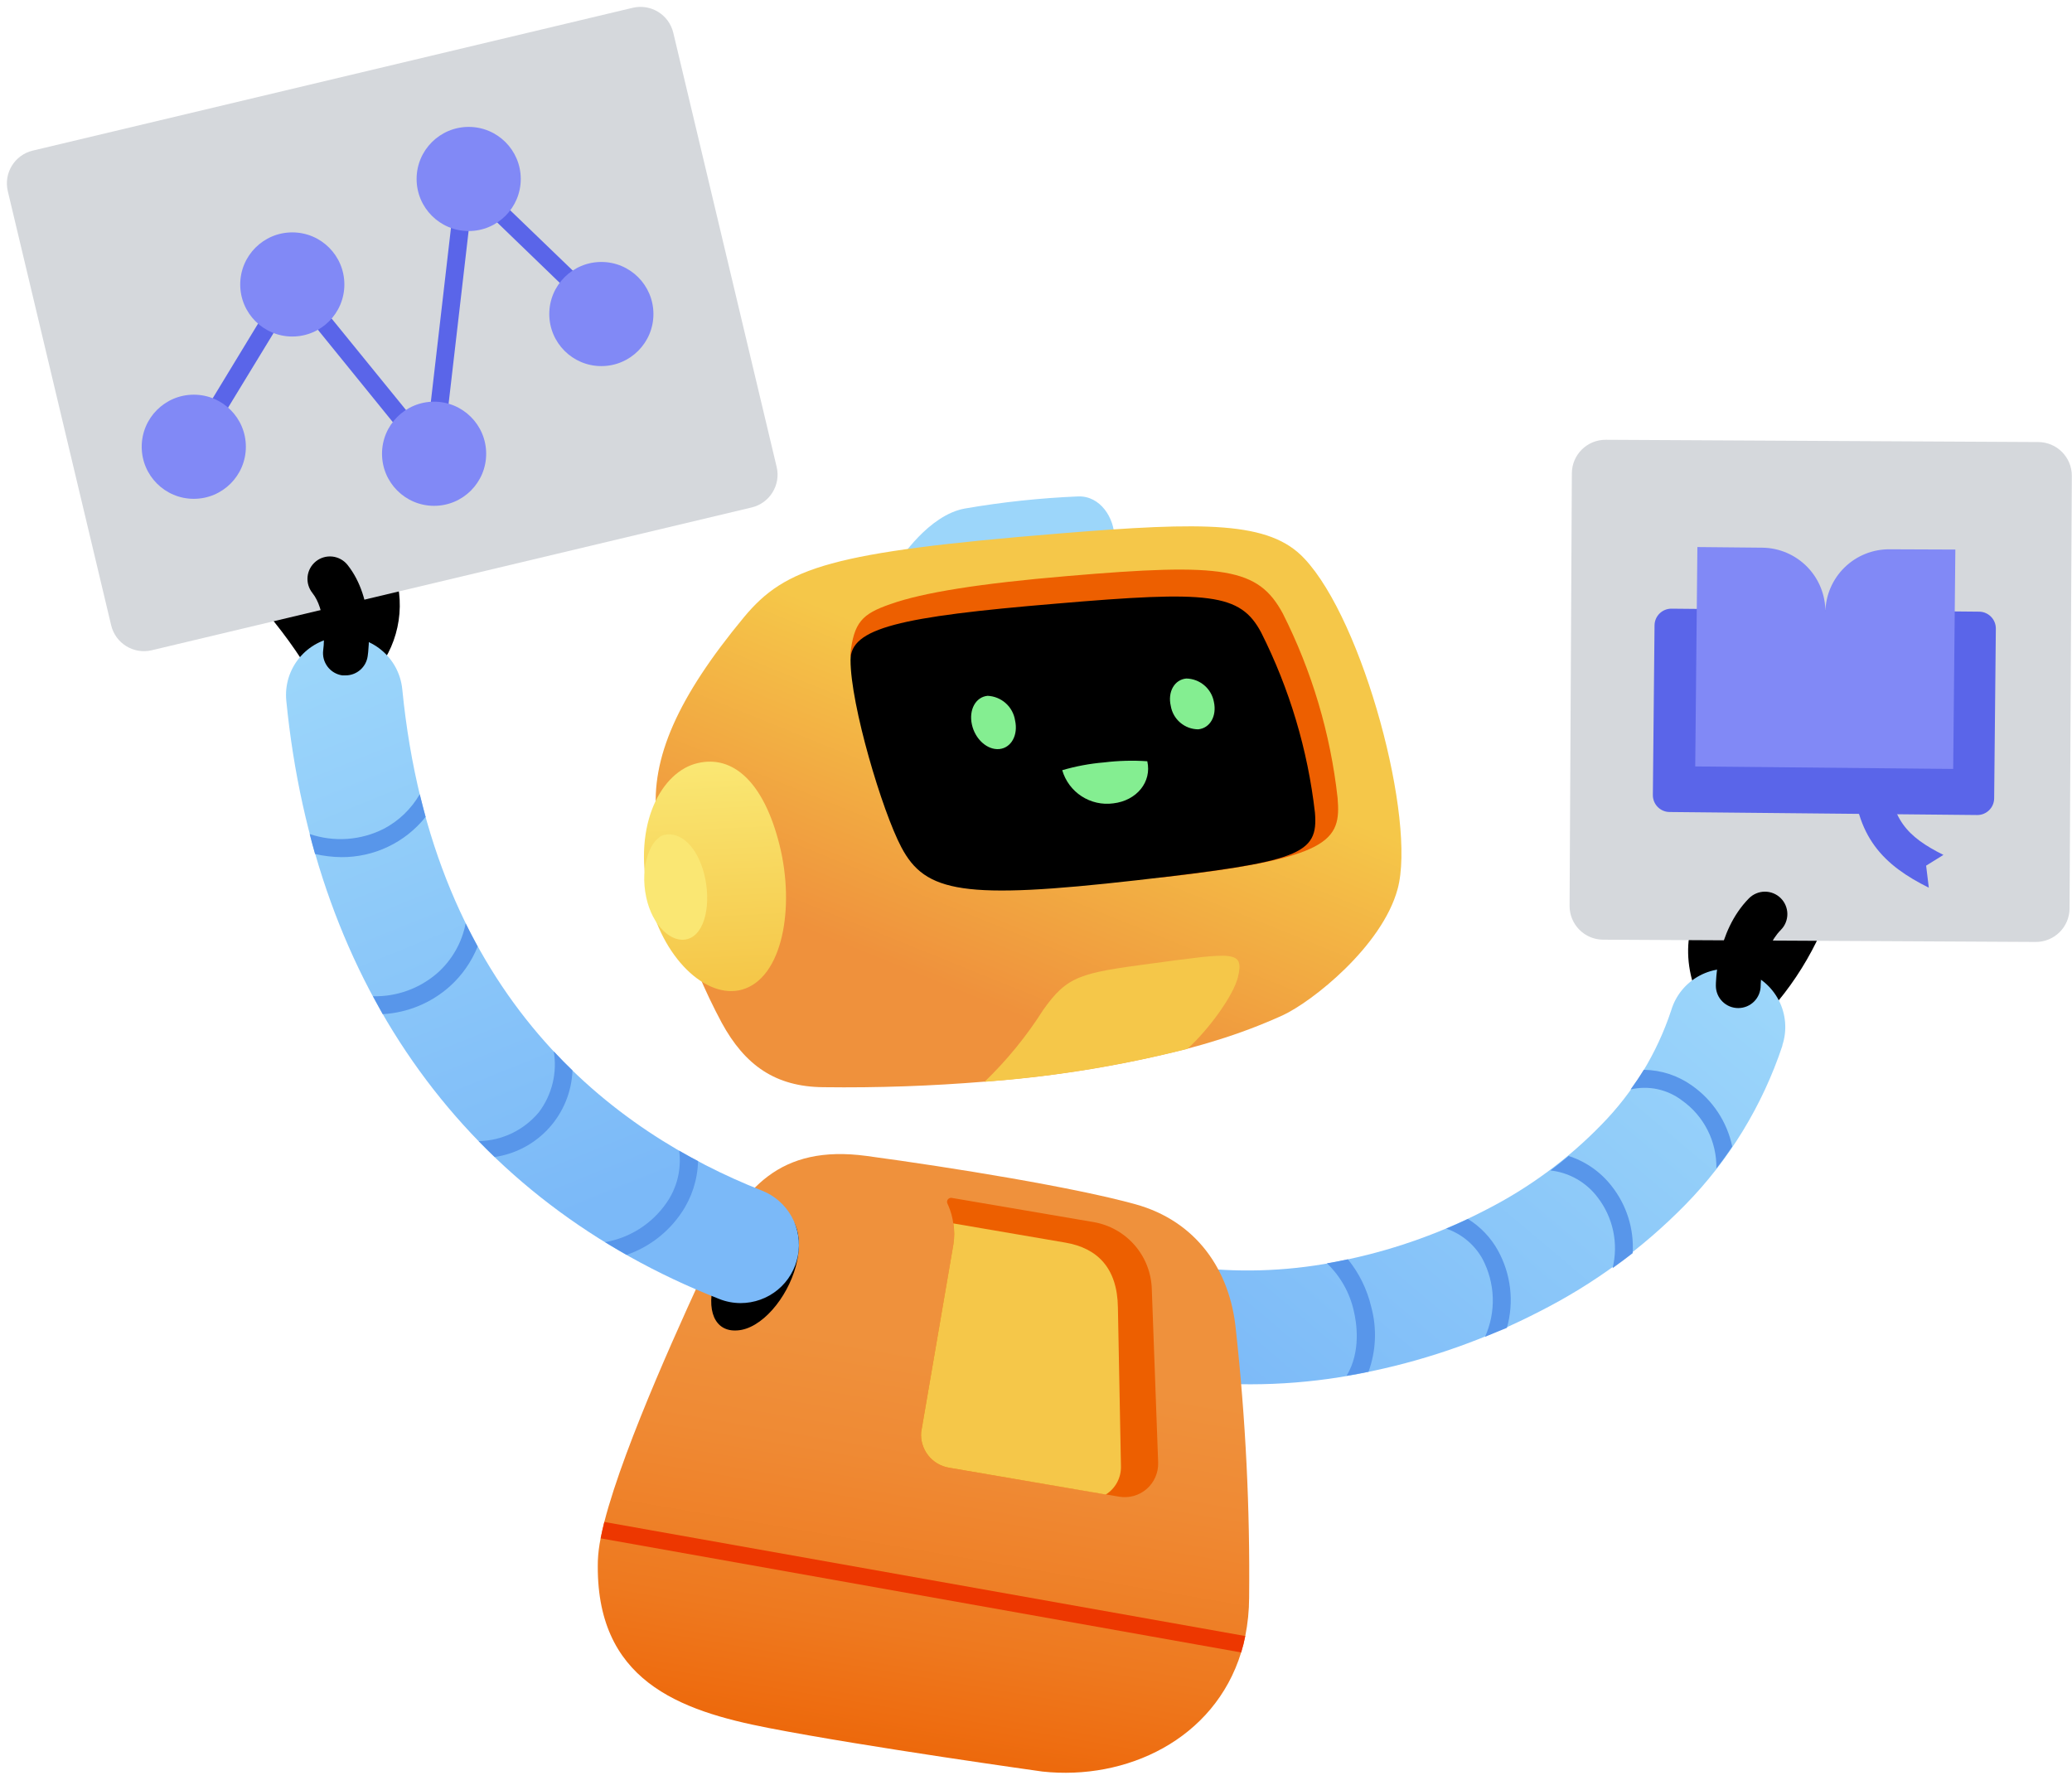 <svg width="94" height="81" viewBox="0 0 94 81" fill="none" xmlns="http://www.w3.org/2000/svg">
<path d="M78.123 46.194C77.937 46.194 77.754 46.142 77.594 46.044C77.435 45.947 77.306 45.807 77.221 45.641C76.127 43.53 76.472 41.2 78.034 40.216C78.261 40.071 78.537 40.023 78.801 40.081C79.064 40.139 79.294 40.3 79.439 40.527C79.584 40.755 79.633 41.031 79.574 41.294C79.516 41.558 79.355 41.787 79.128 41.932C78.506 42.339 78.469 43.596 79.042 44.71C79.123 44.865 79.162 45.038 79.156 45.212C79.15 45.386 79.099 45.556 79.008 45.706C78.918 45.855 78.79 45.978 78.638 46.063C78.486 46.149 78.314 46.194 78.14 46.194H78.123Z" fill="black"/>
<path d="M79.567 46.153C79.375 46.151 79.188 46.095 79.027 45.991C78.866 45.886 78.737 45.739 78.657 45.565C78.576 45.391 78.546 45.198 78.57 45.008C78.595 44.818 78.672 44.638 78.794 44.49C79.482 43.712 80.068 42.85 80.539 41.924C80.589 41.798 80.665 41.683 80.761 41.586C80.857 41.49 80.971 41.413 81.097 41.362C81.223 41.31 81.358 41.284 81.494 41.286C81.63 41.287 81.764 41.316 81.889 41.371C82.014 41.425 82.127 41.504 82.22 41.603C82.314 41.702 82.387 41.818 82.434 41.946C82.482 42.073 82.504 42.209 82.498 42.345C82.492 42.481 82.46 42.614 82.401 42.738C81.859 43.835 81.176 44.856 80.368 45.775C80.272 45.895 80.15 45.992 80.011 46.057C79.873 46.123 79.721 46.156 79.567 46.153Z" fill="black"/>
<path d="M92.471 20.057L72.847 19.954C72.002 19.95 71.314 20.631 71.31 21.475L71.207 41.099C71.203 41.943 71.884 42.632 72.728 42.636L92.352 42.739C93.197 42.743 93.885 42.062 93.889 41.218L93.992 21.594C93.996 20.749 93.315 20.061 92.471 20.057Z" fill="#D5D8DC"/>
<path d="M89.788 27.753L75.833 27.617C75.41 27.613 75.065 27.952 75.061 28.374L74.985 36.071C74.981 36.493 75.32 36.839 75.742 36.843L89.698 36.98C90.12 36.984 90.465 36.645 90.469 36.223L90.545 28.525C90.549 28.103 90.21 27.758 89.788 27.753Z" fill="#5A65E9"/>
<path d="M85.731 24.923C84.967 24.915 84.231 25.21 83.684 25.744C83.137 26.277 82.823 27.005 82.812 27.769C82.818 27.006 82.523 26.27 81.99 25.723C81.457 25.177 80.729 24.862 79.965 24.85L77.005 24.821L76.907 34.776L88.61 34.889L88.708 24.935L85.731 24.923Z" fill="#8189F6"/>
<path d="M87.382 39.277L88.167 38.789C86.541 37.976 85.727 37.163 85.691 34.987L84.064 35.024C84.129 37.984 85.483 39.273 87.504 40.277L87.382 39.277Z" fill="#5A65E9"/>
<path d="M54.754 57.564C56.921 57.756 59.106 57.608 61.227 57.124C63.394 56.655 65.488 55.897 67.453 54.872C69.382 53.885 71.136 52.59 72.646 51.037C74.087 49.571 75.172 47.793 75.818 45.84C75.918 45.505 76.084 45.193 76.306 44.922C76.529 44.652 76.802 44.428 77.112 44.264C77.421 44.1 77.76 43.999 78.108 43.968C78.457 43.935 78.808 43.973 79.142 44.078C79.476 44.183 79.786 44.354 80.054 44.579C80.321 44.805 80.541 45.082 80.701 45.393C80.861 45.705 80.957 46.045 80.984 46.394C81.012 46.743 80.969 47.094 80.86 47.426V47.45C79.958 50.162 78.449 52.633 76.448 54.672C74.526 56.631 72.296 58.263 69.848 59.503C67.464 60.734 64.925 61.641 62.301 62.199C59.639 62.787 56.901 62.952 54.188 62.687C53.515 62.608 52.901 62.266 52.477 61.737C52.054 61.208 51.856 60.533 51.927 59.858C51.997 59.184 52.33 58.565 52.854 58.135C53.378 57.705 54.05 57.498 54.725 57.559L54.754 57.564Z" fill="url(#paint0_linear_220_16957)"/>
<path d="M62.207 59.292C62.472 60.264 62.429 61.293 62.085 62.24C61.752 62.305 61.423 62.37 61.089 62.423C61.768 61.305 61.532 59.963 61.419 59.487C61.236 58.66 60.811 57.905 60.199 57.32C60.519 57.268 60.836 57.207 61.15 57.137C61.66 57.767 62.021 58.503 62.207 59.292ZM66.595 55.307C66.274 55.461 65.944 55.604 65.611 55.746C66.312 55.985 66.899 56.476 67.258 57.124C67.543 57.666 67.702 58.264 67.722 58.876C67.742 59.488 67.622 60.096 67.372 60.654C67.705 60.52 68.034 60.377 68.364 60.247C68.695 59.07 68.549 57.809 67.957 56.738C67.633 56.152 67.164 55.66 66.595 55.307ZM71.153 52.46C70.885 52.68 70.613 52.9 70.34 53.107C70.761 53.154 71.168 53.286 71.535 53.496C71.903 53.706 72.224 53.989 72.479 54.327C72.826 54.777 73.068 55.299 73.185 55.855C73.303 56.412 73.294 56.987 73.158 57.539C73.467 57.32 73.772 57.092 74.069 56.86C74.136 55.764 73.797 54.681 73.118 53.819C72.612 53.167 71.92 52.686 71.133 52.44L71.153 52.46ZM76.761 49.256C76.122 48.799 75.359 48.55 74.573 48.54C74.386 48.845 74.187 49.138 73.975 49.431C74.375 49.338 74.79 49.333 75.191 49.418C75.593 49.504 75.97 49.676 76.297 49.923C76.792 50.271 77.194 50.735 77.467 51.275C77.741 51.814 77.878 52.413 77.867 53.017C78.119 52.696 78.359 52.363 78.587 52.021C78.351 50.901 77.698 49.913 76.761 49.256Z" fill="#5896EA"/>
<path d="M78.859 45.739C78.726 45.739 78.594 45.713 78.471 45.663C78.347 45.612 78.235 45.537 78.141 45.443C78.046 45.349 77.971 45.237 77.92 45.114C77.869 44.991 77.843 44.859 77.843 44.726C77.843 44.628 77.843 42.286 79.343 40.761C79.437 40.666 79.549 40.59 79.672 40.538C79.795 40.486 79.927 40.458 80.061 40.457C80.194 40.456 80.327 40.481 80.451 40.531C80.575 40.581 80.687 40.655 80.783 40.749C80.878 40.843 80.954 40.954 81.006 41.077C81.058 41.2 81.086 41.333 81.087 41.466C81.088 41.6 81.063 41.733 81.013 41.856C80.963 41.98 80.889 42.093 80.795 42.188C79.892 43.103 79.876 44.702 79.876 44.718C79.876 44.851 79.851 44.984 79.8 45.107C79.749 45.231 79.675 45.343 79.581 45.438C79.487 45.533 79.375 45.608 79.252 45.66C79.129 45.711 78.997 45.738 78.863 45.739H78.859Z" fill="black"/>
<path d="M56.669 72.495C56.667 73.078 56.608 73.66 56.494 74.232C56.445 74.483 56.383 74.731 56.307 74.976C55.087 78.941 51.074 80.791 47.292 80.38C47.292 80.38 39.285 79.262 34.873 78.404C30.807 77.615 26.98 76.249 27.123 70.808C27.138 70.469 27.18 70.132 27.249 69.799C27.294 69.567 27.351 69.32 27.416 69.055C28.339 65.452 31.144 59.418 32.295 56.921C33.682 53.944 35.365 51.915 39.31 52.448C43.254 52.981 48.748 53.875 51.509 54.64C54.27 55.404 55.807 57.625 56.067 60.333C56.51 64.371 56.711 68.433 56.669 72.495Z" fill="url(#paint1_linear_220_16957)"/>
<path d="M42.974 54.591L43.026 54.709C43.138 54.968 43.213 55.242 43.25 55.522C43.303 55.841 43.303 56.167 43.25 56.486L41.79 64.985C41.762 65.36 41.874 65.733 42.106 66.03C42.337 66.327 42.672 66.527 43.043 66.591L50.769 67.908C50.99 67.946 51.218 67.935 51.434 67.874C51.651 67.814 51.851 67.706 52.021 67.558C52.191 67.411 52.325 67.227 52.415 67.021C52.505 66.815 52.549 66.592 52.542 66.367L52.253 58.478C52.229 57.746 51.953 57.045 51.471 56.493C50.989 55.941 50.332 55.572 49.61 55.449L43.173 54.351C43.142 54.347 43.11 54.35 43.081 54.361C43.052 54.373 43.026 54.391 43.006 54.415C42.986 54.439 42.973 54.468 42.967 54.499C42.961 54.53 42.964 54.561 42.974 54.591Z" fill="#ED5F00"/>
<path d="M43.25 55.51C43.303 55.829 43.303 56.155 43.25 56.474L41.79 64.985C41.762 65.36 41.874 65.733 42.106 66.03C42.337 66.327 42.672 66.527 43.043 66.591L50.167 67.811C50.383 67.675 50.559 67.486 50.68 67.261C50.8 67.037 50.86 66.785 50.854 66.53L50.716 59.324C50.692 57.531 49.785 56.628 48.329 56.38L43.25 55.51Z" fill="url(#paint2_linear_220_16957)"/>
<path d="M56.494 74.231C56.446 74.483 56.383 74.731 56.307 74.976L27.249 69.799C27.294 69.567 27.351 69.319 27.416 69.055L56.494 74.231Z" fill="#ED3700"/>
<path d="M32.437 57.995C31.994 59.475 32.437 60.434 33.438 60.365C34.54 60.308 35.715 58.901 36.105 57.45C36.496 55.998 36.04 54.827 35.044 55.01C34.048 55.193 32.889 56.51 32.437 57.995Z" fill="black"/>
<path d="M50.557 24.398L40.798 25.435C40.798 25.435 42.119 23.365 43.774 23.073C45.474 22.779 47.191 22.596 48.914 22.524C49.923 22.491 50.557 23.508 50.557 24.398Z" fill="#9CD6FA"/>
<path d="M63.403 40.346C62.695 42.937 59.532 45.45 58.182 46.072C57.214 46.51 56.22 46.886 55.205 47.198C54.774 47.333 54.327 47.463 53.871 47.581C50.995 48.313 48.062 48.801 45.104 49.041L44.665 49.077C42.294 49.272 39.83 49.362 37.346 49.329C35.17 49.309 33.791 48.329 32.742 46.405C31.178 43.482 30.173 40.292 29.778 37C29.526 34.406 30.738 31.645 33.747 28.009C35.642 25.724 37.724 25.049 48.048 24.207C54.693 23.662 57.588 23.654 59.166 25.334C61.858 28.176 64.261 37.228 63.403 40.346Z" fill="url(#paint3_linear_220_16957)"/>
<path d="M48.402 26.139C55.538 25.524 57.08 25.768 58.198 27.838C59.518 30.456 60.36 33.289 60.682 36.203C60.849 38.151 60.377 38.944 52.773 39.806L42.127 39.399L38.574 29.721C38.732 28.221 39.122 27.855 40.383 27.415C41.867 26.883 44.478 26.472 48.402 26.139Z" fill="#ED5F00"/>
<path d="M56.161 44.336C55.957 45.169 54.847 46.702 53.871 47.589C50.995 48.321 48.062 48.809 45.104 49.048L44.665 49.085C45.676 48.11 46.568 47.018 47.32 45.832C48.426 44.267 49.004 44.149 52.265 43.714C55.917 43.23 56.466 43.091 56.161 44.336Z" fill="#F5C749"/>
<path d="M35.361 38.325C36.077 41.172 35.504 44.38 33.666 44.901C32.039 45.36 30.006 43.453 29.404 40.574C28.713 37.39 30.006 34.995 31.665 34.621C33.251 34.255 34.646 35.475 35.361 38.325Z" fill="url(#paint4_linear_220_16957)"/>
<path d="M31.949 39.667C32.271 40.944 32.014 42.376 31.193 42.607C30.465 42.815 29.595 42.005 29.319 40.721C29.009 39.293 29.518 38.008 30.164 37.874C30.88 37.74 31.624 38.395 31.949 39.667Z" fill="#FAE773"/>
<path d="M47.89 27.391C54.86 26.793 56.263 26.911 57.214 28.696C58.502 31.255 59.328 34.02 59.654 36.866C59.816 38.769 58.991 39.098 51.566 39.94C43.722 40.83 41.981 40.505 40.892 38.443C40.013 36.78 38.586 31.974 38.586 29.953C38.574 28.497 40.814 27.981 47.89 27.391Z" fill="black"/>
<path d="M46.051 32.69C46.198 33.352 45.877 33.934 45.336 33.987C44.795 34.039 44.238 33.543 44.092 32.873C43.945 32.202 44.266 31.62 44.807 31.571C45.112 31.585 45.402 31.705 45.629 31.908C45.856 32.112 46.005 32.388 46.051 32.69ZM55.071 31.848C55.017 31.554 54.863 31.288 54.635 31.095C54.408 30.902 54.121 30.793 53.822 30.786C53.286 30.831 52.964 31.388 53.115 32.031C53.164 32.326 53.316 32.594 53.544 32.788C53.772 32.982 54.06 33.09 54.359 33.092C54.9 33.039 55.209 32.482 55.071 31.848ZM50.085 34.593C49.443 34.646 48.809 34.765 48.19 34.946C48.332 35.433 48.643 35.852 49.068 36.128C49.493 36.404 50.002 36.519 50.504 36.451C51.57 36.329 52.261 35.475 52.049 34.54C51.395 34.495 50.737 34.513 50.085 34.593Z" fill="#84EE91"/>
<path d="M15.131 31.36C14.948 31.359 14.769 31.309 14.613 31.216C14.456 31.122 14.327 30.988 14.24 30.827C13.537 29.628 12.72 28.499 11.8 27.456C11.644 27.251 11.571 26.995 11.597 26.738C11.622 26.482 11.744 26.244 11.938 26.074C12.132 25.904 12.383 25.814 12.64 25.823C12.898 25.831 13.143 25.936 13.325 26.118C14.346 27.269 15.251 28.518 16.026 29.847C16.09 29.964 16.131 30.093 16.145 30.227C16.159 30.36 16.147 30.494 16.11 30.623C16.072 30.751 16.009 30.871 15.925 30.975C15.841 31.079 15.737 31.166 15.619 31.23C15.47 31.315 15.302 31.36 15.131 31.36Z" fill="black"/>
<path d="M16.339 30.782C16.143 30.783 15.953 30.727 15.788 30.621C15.624 30.516 15.494 30.366 15.413 30.188C15.332 30.011 15.303 29.814 15.331 29.62C15.359 29.427 15.442 29.246 15.57 29.099C15.855 28.721 16.037 28.274 16.096 27.804C16.156 27.334 16.093 26.857 15.912 26.419C15.847 26.292 15.81 26.154 15.802 26.011C15.795 25.869 15.817 25.727 15.868 25.594C15.919 25.461 15.997 25.34 16.098 25.239C16.198 25.139 16.319 25.06 16.451 25.009C16.584 24.958 16.726 24.935 16.869 24.942C17.011 24.949 17.15 24.986 17.277 25.051C17.404 25.115 17.516 25.205 17.606 25.316C17.695 25.426 17.761 25.554 17.799 25.691C18.11 26.471 18.209 27.32 18.086 28.15C17.963 28.981 17.623 29.764 17.099 30.421C17.006 30.532 16.89 30.622 16.758 30.685C16.627 30.747 16.484 30.78 16.339 30.782Z" fill="black"/>
<path d="M28.704 0.354L1.487 6.833C0.666 7.028 0.159 7.853 0.354 8.674L5.043 28.37C5.238 29.192 6.063 29.699 6.884 29.504L34.1 23.025C34.922 22.829 35.429 22.005 35.234 21.183L30.545 1.487C30.349 0.666 29.525 0.159 28.704 0.354Z" fill="#D5D8DC"/>
<path d="M19.657 21.182C19.597 21.181 19.538 21.168 19.483 21.142C19.429 21.116 19.382 21.078 19.344 21.031L13.325 13.61L9.137 20.482C9.081 20.574 8.992 20.641 8.887 20.666C8.783 20.692 8.672 20.676 8.58 20.62C8.534 20.593 8.494 20.556 8.462 20.513C8.43 20.47 8.407 20.421 8.394 20.369C8.381 20.317 8.379 20.262 8.387 20.209C8.395 20.156 8.414 20.105 8.442 20.059L12.915 12.695C12.949 12.639 12.996 12.592 13.052 12.558C13.107 12.524 13.171 12.504 13.236 12.5C13.301 12.496 13.366 12.508 13.425 12.534C13.485 12.56 13.537 12.6 13.578 12.65L19.368 19.771L20.718 8.1C20.727 8.024 20.756 7.953 20.804 7.893C20.851 7.833 20.915 7.788 20.987 7.763C21.056 7.74 21.131 7.736 21.202 7.751C21.274 7.767 21.34 7.802 21.393 7.852L27.558 13.793C27.634 13.869 27.676 13.972 27.676 14.08C27.676 14.187 27.634 14.29 27.558 14.366C27.52 14.405 27.475 14.435 27.425 14.455C27.376 14.476 27.323 14.487 27.269 14.487C27.215 14.487 27.162 14.476 27.113 14.455C27.063 14.435 27.018 14.405 26.98 14.366L21.43 9.007L20.064 20.799C20.055 20.88 20.022 20.955 19.97 21.017C19.918 21.078 19.848 21.123 19.771 21.145C19.735 21.164 19.697 21.176 19.657 21.182Z" fill="#5A65E9"/>
<path d="M8.792 22.633C10.096 22.633 11.154 21.576 11.154 20.271C11.154 18.966 10.096 17.908 8.792 17.908C7.487 17.908 6.429 18.966 6.429 20.271C6.429 21.576 7.487 22.633 8.792 22.633Z" fill="#8189F6"/>
<path d="M21.263 10.483C22.568 10.483 23.625 9.425 23.625 8.12C23.625 6.816 22.568 5.758 21.263 5.758C19.958 5.758 18.9 6.816 18.9 8.12C18.9 9.425 19.958 10.483 21.263 10.483Z" fill="#8189F6"/>
<path d="M19.694 22.951C20.998 22.951 22.056 21.893 22.056 20.588C22.056 19.283 20.998 18.225 19.694 18.225C18.389 18.225 17.331 19.283 17.331 20.588C17.331 21.893 18.389 22.951 19.694 22.951Z" fill="#8189F6"/>
<path d="M27.281 16.611C28.586 16.611 29.644 15.553 29.644 14.248C29.644 12.944 28.586 11.886 27.281 11.886C25.977 11.886 24.919 12.944 24.919 14.248C24.919 15.553 25.977 16.611 27.281 16.611Z" fill="#8189F6"/>
<path d="M13.26 15.269C14.565 15.269 15.623 14.211 15.623 12.907C15.623 11.602 14.565 10.544 13.26 10.544C11.956 10.544 10.898 11.602 10.898 12.907C10.898 14.211 11.956 15.269 13.26 15.269Z" fill="#8189F6"/>
<path d="M33.596 59.125C33.265 59.124 32.937 59.061 32.629 58.938C21.243 54.465 14.273 44.815 12.988 31.791C12.954 31.445 12.989 31.096 13.089 30.764C13.19 30.432 13.356 30.123 13.576 29.855C13.796 29.587 14.067 29.364 14.373 29.201C14.68 29.037 15.015 28.936 15.361 28.902C15.706 28.868 16.055 28.902 16.387 29.003C16.719 29.104 17.028 29.269 17.297 29.49C17.565 29.71 17.787 29.981 17.951 30.287C18.114 30.593 18.216 30.929 18.25 31.274C19.632 45.307 27.887 51.387 34.568 54.022C35.142 54.247 35.618 54.666 35.916 55.205C36.214 55.745 36.314 56.371 36.198 56.976C36.083 57.582 35.76 58.128 35.285 58.52C34.81 58.912 34.212 59.126 33.596 59.125Z" fill="url(#paint5_linear_220_16957)"/>
<path d="M31.669 52.684C31.647 53.522 31.385 54.337 30.913 55.03C30.313 55.918 29.441 56.588 28.428 56.937C28.099 56.75 27.773 56.555 27.452 56.36C28.012 56.262 28.546 56.054 29.024 55.748C29.503 55.441 29.915 55.042 30.238 54.575C30.718 53.887 30.923 53.044 30.811 52.212C31.1 52.379 31.384 52.533 31.669 52.684ZM24.451 50.46C24.117 50.863 23.7 51.19 23.229 51.417C22.757 51.644 22.242 51.767 21.718 51.777C21.954 52.021 22.198 52.261 22.442 52.497C23.397 52.357 24.272 51.888 24.917 51.17C25.561 50.453 25.935 49.533 25.972 48.569C25.683 48.292 25.399 48.004 25.122 47.703C25.203 48.184 25.186 48.676 25.07 49.15C24.955 49.624 24.744 50.07 24.451 50.46ZM19.852 44.141C19.043 44.85 17.996 45.23 16.92 45.202C17.062 45.47 17.209 45.739 17.363 46.015C18.487 45.951 19.556 45.51 20.397 44.763C20.955 44.263 21.391 43.641 21.67 42.945C21.483 42.603 21.304 42.254 21.125 41.896C20.958 42.763 20.511 43.552 19.852 44.141ZM19.311 37.073C19.219 36.734 19.13 36.389 19.043 36.036C18.659 36.701 18.095 37.244 17.416 37.602C16.899 37.864 16.335 38.021 15.757 38.062C15.179 38.103 14.598 38.028 14.049 37.842C14.127 38.147 14.208 38.452 14.293 38.748C14.685 38.839 15.086 38.887 15.489 38.891C16.221 38.895 16.944 38.734 17.604 38.419C18.265 38.105 18.846 37.644 19.303 37.073H19.311Z" fill="#5896EA"/>
<path d="M15.672 30.644H15.53C15.263 30.606 15.023 30.464 14.861 30.249C14.698 30.034 14.627 29.764 14.663 29.497C14.729 29.026 14.765 27.647 14.171 26.903C14.088 26.798 14.026 26.678 13.989 26.55C13.951 26.421 13.94 26.286 13.955 26.153C13.985 25.884 14.121 25.639 14.332 25.47C14.543 25.301 14.813 25.223 15.082 25.253C15.215 25.268 15.344 25.309 15.461 25.374C15.579 25.439 15.682 25.526 15.765 25.63C17.01 27.192 16.721 29.514 16.68 29.774C16.646 30.016 16.525 30.238 16.339 30.398C16.154 30.558 15.917 30.646 15.672 30.644Z" fill="black"/>
<defs>
<linearGradient id="paint0_linear_220_16957" x1="76.826" y1="41.908" x2="56.905" y2="65.603" gradientUnits="userSpaceOnUse">
<stop stop-color="#9CD6FA"/>
<stop offset="1" stop-color="#7BB9F8"/>
</linearGradient>
<linearGradient id="paint1_linear_220_16957" x1="44.08" y1="59.064" x2="40.094" y2="82.45" gradientUnits="userSpaceOnUse">
<stop offset="0.11" stop-color="#EF913C"/>
<stop offset="0.32" stop-color="#EF8A34"/>
<stop offset="0.65" stop-color="#EE791F"/>
<stop offset="1" stop-color="#ED5F00"/>
</linearGradient>
<linearGradient id="paint2_linear_220_16957" x1="46.414" y1="65.168" x2="47.589" y2="57.068" gradientUnits="userSpaceOnUse">
<stop stop-color="#F5C749"/>
<stop offset="1" stop-color="#F5C749"/>
</linearGradient>
<linearGradient id="paint3_linear_220_16957" x1="48.804" y1="32.161" x2="43.567" y2="45.076" gradientUnits="userSpaceOnUse">
<stop stop-color="#F5C749"/>
<stop offset="1" stop-color="#EF913C"/>
</linearGradient>
<linearGradient id="paint4_linear_220_16957" x1="32.202" y1="34.686" x2="32.653" y2="44.486" gradientUnits="userSpaceOnUse">
<stop stop-color="#FAE773"/>
<stop offset="1" stop-color="#F5C749"/>
</linearGradient>
<linearGradient id="paint5_linear_220_16957" x1="17.186" y1="28.279" x2="30.411" y2="61.017" gradientUnits="userSpaceOnUse">
<stop stop-color="#9CD6FA"/>
<stop offset="0.8" stop-color="#7BB9F8"/>
</linearGradient>
</defs>
</svg>

